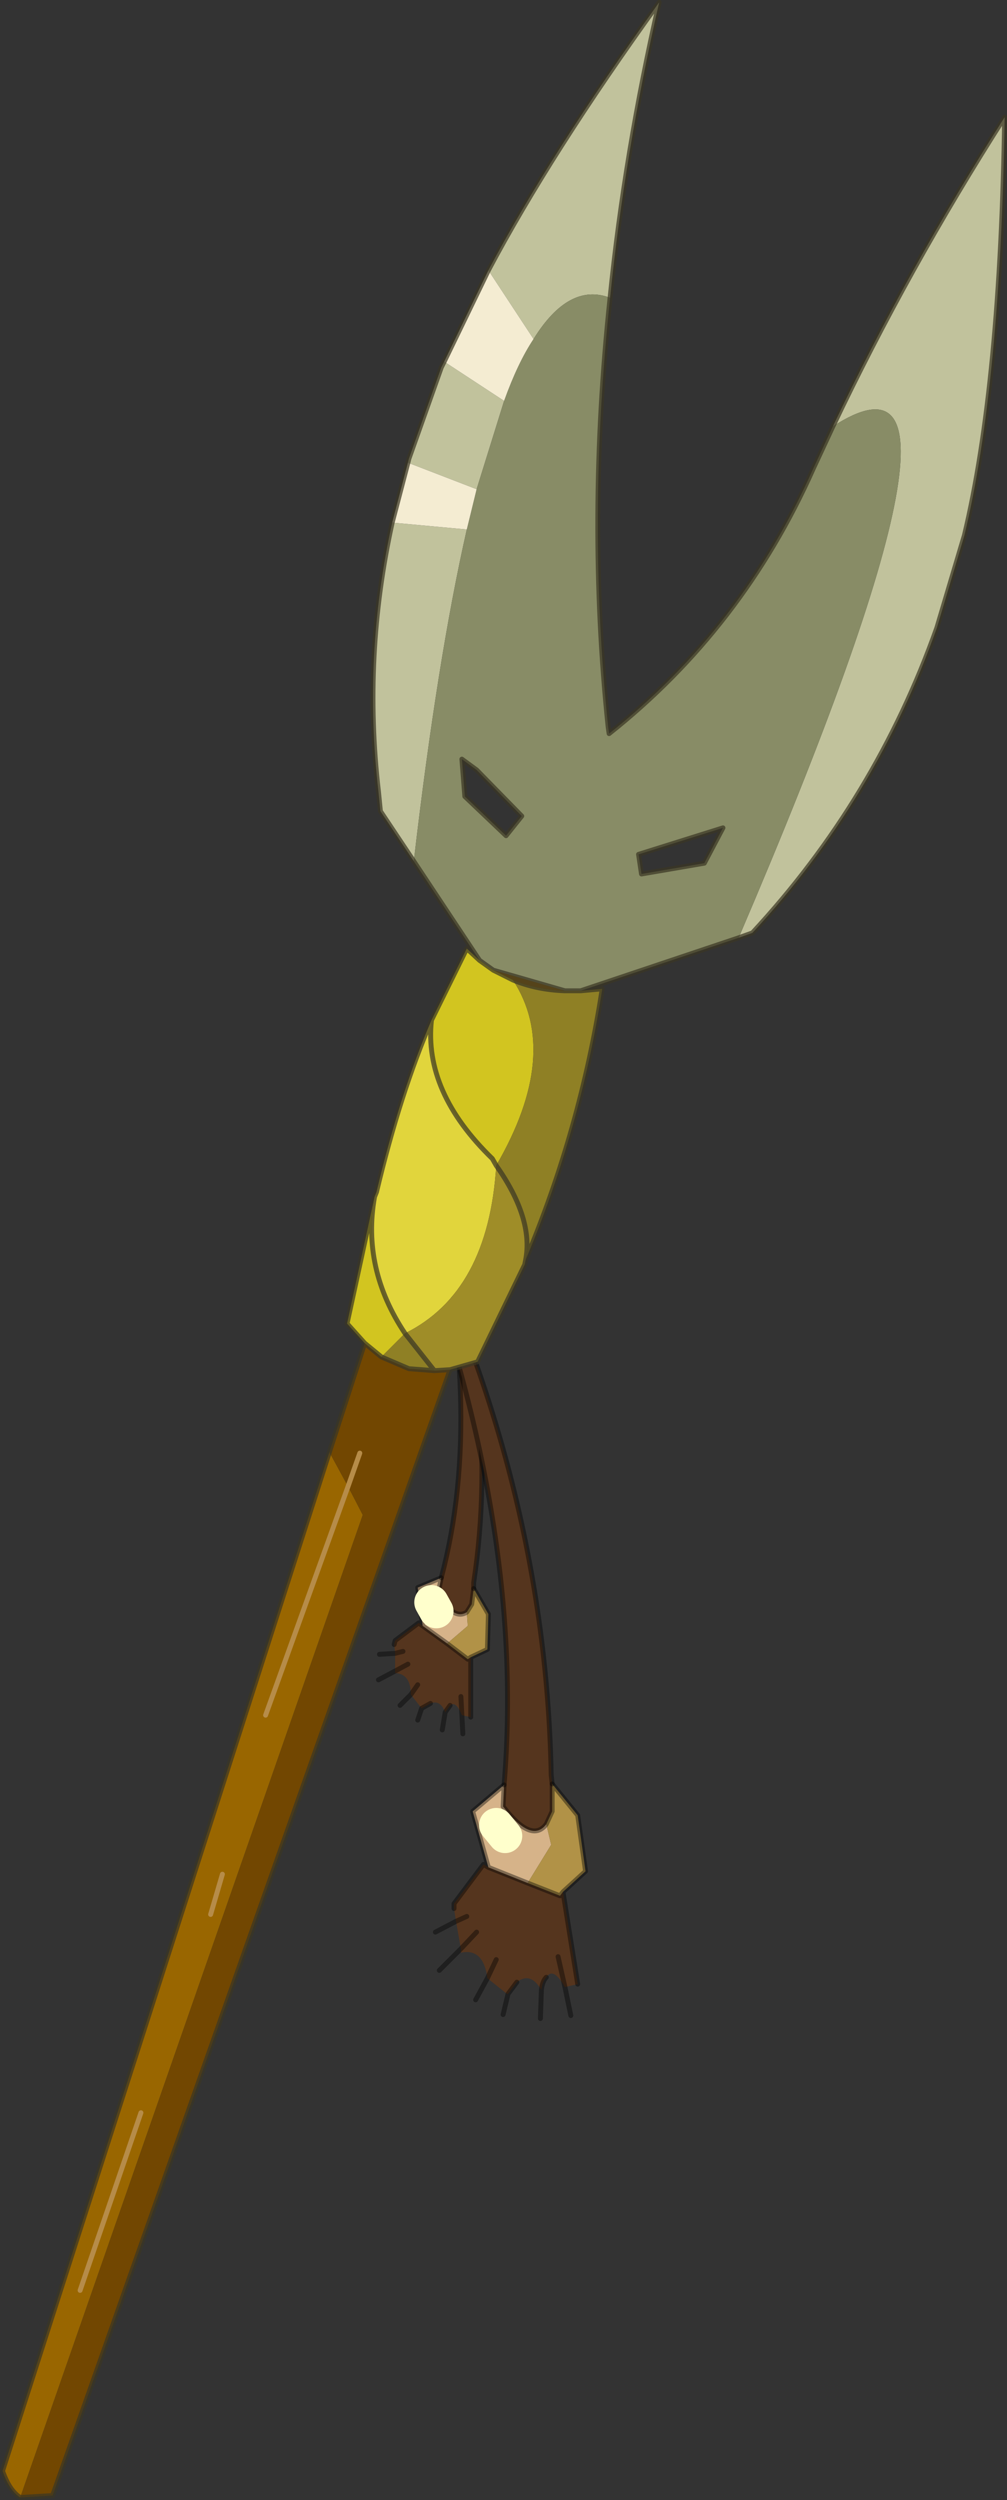 <?xml version="1.0" encoding="UTF-8"?>
<svg version="1.1" viewBox="0 0 51.3 127.35" xmlns="http://www.w3.org/2000/svg" xmlns:cc="http://creativecommons.org/ns#" xmlns:dc="http://purl.org/dc/elements/1.1/" xmlns:rdf="http://www.w3.org/1999/02/22-rdf-syntax-ns#" xmlns:xlink="http://www.w3.org/1999/xlink">
<rect x="0" y="0" width="51.3" height="127.35" fill="#333333" stroke="none"/>
<g transform="translate(-230.82 -122.68)">
<use transform="translate(230.85,122.7)" width="51.25" height="127.5" xlink:href="#a"/>
</g>
<defs>
<g id="a" transform="translate(25.6,63.75)">
<path d="m-1.65 20.65v3.05l-0.45-0.1q-0.3-0.75-0.6-0.5l-0.25 0.35q-0.25-0.65-0.75-0.45l-0.45 0.25-0.55-0.7 0.35-0.5-0.35 0.5q0-1.05-0.8-1.1v-1l-0.05-0.45 0.05-0.2 1.2-0.9 0.2 0.15 1.25 0.9 1.05 0.8 0.15-0.1m0.15-3.5-0.1 0.8-0.25 0.4q-0.7 0.45-1.45-1l0.15-0.75q2.3-8.6-0.7-20.6 3.85 11 2.35 20.85v0.3m-0.6 6.45-0.05-0.95 0.05 0.95m-3-3.25-0.4 0.1 0.4-0.1m0.25 0.65-0.65 0.35 0.65-0.35" fill="#55351e" fill-rule="evenodd"/>
<path d="m-3.15 16.6-0.15 0.75q0.75 1.45 1.45 1l0.05 0.7-1.05 0.9-1.25-0.9-0.25-1.95 1.2-0.5m-0.25 1.7-0.25-0.45 0.25 0.45" fill="#d6b389" fill-rule="evenodd"/>
<path d="m-1.5 17.15 0.75 1.3-0.05 1.8-0.85 0.4-0.15 0.1-1.05-0.8 1.05-0.9-0.05-0.7 0.25-0.4 0.1-0.8" fill="#b19247" fill-rule="evenodd"/>
<path d="m-1.5 17.15v-0.3q1.5-9.85-2.35-20.85 3 12 0.7 20.6" fill="none" stroke="#000" stroke-linecap="round" stroke-linejoin="round" stroke-opacity=".4" stroke-width=".25"/>
<path d="m-1.5 17.15 0.75 1.3-0.05 1.8-0.85 0.4v3.05m-0.45-0.1 0.05 0.95m0.2-6.2 0.25-0.4 0.1-0.8m-1.65-0.55-0.15 0.75q0.75 1.45 1.45 1m-1 1.6 1.05 0.8 0.15-0.1m-1.05 2.45-0.25 0.35-0.15 0.9m0.95-1.7 0.05 0.95m-3.4-3.15-0.8 0.05m2.2-1.45-0.25-1.95 1.2-0.5m-2.35 3.85 0.4-0.1m-0.4 1 0.65-0.35m0.75-1.95-0.2-0.15-1.2 0.9-0.05 0.2m0.05 1.35-0.85 0.45m1.65 0.75-0.55 0.55m1.1 0.15-0.2 0.6m0.2-0.6 0.45-0.25m-0.65-0.95-0.35 0.5m1.85-2.6-1.25-0.9" fill="none" stroke="#000" stroke-linecap="round" stroke-linejoin="round" stroke-opacity=".4" stroke-width=".25"/>
<path d="m-3.65 17.85 0.25 0.45" fill="none" stroke="#ffc" stroke-linecap="round" stroke-linejoin="round" stroke-width="1.75"/>
<path d="m0.05 27.15q1.2-14.4-5.8-31.45 7.9 15.05 8.2 30.95l0.05 0.45v1.4l-0.3 0.65q-0.75 1-2.2-0.9l0.05-1.1m3 5.45 0.75 4.7-0.65 0.15q-0.6-1.05-0.95-0.5-0.2 0.2-0.25 0.65-0.55-0.95-1.25-0.4l-0.45 0.6h-0.05l-1-0.8q-0.2-1.55-1.35-1.3v-0.2l0.8-0.85-0.8 0.85-0.25-1.4-0.1-0.65v-0.25l1.5-2 0.25 0.15 2 0.8 1.65 0.65 0.15-0.2m0.1 4.85-0.35-1.55 0.35 1.55m-5-3.6-0.55 0.25 0.55-0.25m1.05 3.15 0.45-0.95-0.45 0.95" fill="#55351e" fill-rule="evenodd"/>
<path d="m0.05 27.15-0.05 1.1q1.45 1.9 2.2 0.9l0.25 1.05-1.2 1.95-2-0.8-0.8-2.85 1.6-1.35m0.05 2.6-0.45-0.55 0.45 0.55" fill="#d6b389" fill-rule="evenodd"/>
<path d="m2.2 29.15 0.3-0.65v-1.4l1.3 1.6 0.4 2.85-1.15 1.05-0.15 0.2-1.65-0.65 1.2-1.95-0.25-1.05" fill="#b19247" fill-rule="evenodd"/>
<path d="m2.5 27.1-0.05-0.45q-0.3-15.9-8.2-30.95 7 17.05 5.8 31.45" fill="none" stroke="#000" stroke-linecap="round" stroke-linejoin="round" stroke-opacity=".4" stroke-width=".25"/>
<path d="m0.05 27.15-0.05 1.1q1.45 1.9 2.2 0.9l0.3-0.65v-1.4l1.3 1.6 0.4 2.85-1.15 1.05 0.75 4.7m-0.65 0.15 0.3 1.45m-2.2-6.75 1.65 0.65 0.15-0.2m-0.85 4.35q-0.2 0.2-0.25 0.65l-0.05 1.45m0.9-3.15 0.35 1.55m-3.9-6.1-0.25-0.15-1.5 2v0.25m0.1 0.65 0.55-0.25m1.1-2.5-0.8-2.85 1.6-1.35m-2.45 6.95-1.05 0.55m1.3 0.85-1.1 1.1m3.5 1.2 0.45-0.6m-0.45 0.6-0.25 1.05m-0.8-1.85-0.6 1.1m2.65-5.95-2-0.8m0.4 4.7-0.45 0.95m-0.55-2.35-0.8 0.85" fill="none" stroke="#000" stroke-linecap="round" stroke-linejoin="round" stroke-opacity=".4" stroke-width=".25"/>
<path d="m-0.35 29.2 0.45 0.55" fill="none" stroke="#ffc" stroke-linecap="round" stroke-linejoin="round" stroke-width="1.75"/>
<path d="m16.8-42.05q3.8-8 8.75-15.75-0.2 13.6-2.05 21.3l-1.4 4.7q-3.1 8.75-9.4 15.55l-0.7 0.25q13.6-31.75 4.8-26.05m-21.35 22.15-1.7-2.55-0.1-1q-0.8-6.9 0.7-13.7l3.8 0.35q-1.5 6.6-2.7 16.9m-0.3-20.3 0.05-0.2 1.65-4.65 0.15-0.3 3.05 2-1.4 4.5-3.5-1.35m4.1-9.8q3.15-5.95 8.7-13.65-1.75 7.65-2.5 15.05-2.1-0.8-3.9 2.1l-2.3-3.5" fill="#c1c29c" fill-rule="evenodd"/>
<path d="m12-16-8.05 2.7h-0.8l-3.65-1.05-0.7-0.5-3.35-5.05q1.2-10.3 2.7-16.9l0.5-2.05 1.4-4.5q0.7-1.95 1.5-3.15 1.8-2.9 3.9-2.1-1.2 11.3-0.1 21.85l0.05 0.35q6.8-5.4 10.4-13.5l1-2.15q8.8-5.7-4.8 26.05m-1.75-3.8 0.95-1.8-4.3 1.35 0.15 1 3.2-0.55m-9.3-2.4-2.3-2.35-0.75-0.55 0.15 1.9 2.1 2 0.8-1" fill="#888c66" fill-rule="evenodd"/>
<path d="m-5.65-37.15 0.8-3.05 3.5 1.35-0.5 2.05-3.8-0.35m2.65-8.2 2.25-4.65 2.3 3.5q-0.8 1.2-1.5 3.15l-3.05-2" fill="#f4ecd2" fill-rule="evenodd"/>
<path d="m-24.6 63.45q-0.55-0.35-0.9-1.35l16.65-51.9 0.95 1.75-4.2 11.65 4.2-11.65 0.75 1.45-17.45 50.05m27.75-76.75q-1.45-0.05-2.65-0.55l-1-0.5 3.65 1.05m-24.7 66.2 3.1-9.05-3.1 9.05m6.65-19.15 0.6-2.05-0.6 2.05" fill="#960" fill-rule="evenodd"/>
<path d="m-2.7 6-20.25 57.35-1.65 0.1 17.45-50.05-0.75-1.45-0.95-1.75 1.8-5.55 0.85 0.7 1.4 0.6 1.3 0.1 0.8-0.05m-4.6 4.25-0.6 1.7 0.6-1.7" fill="#724701" fill-rule="evenodd"/>
<path d="m-7.05 4.65-0.9-1 1.4-6.45q-0.65 3.65 1.55 6.95l-1.2 1.2-0.85-0.7m3.4-16.45 1.8-3.65 0.65 0.6 0.7 0.5 1 0.5q2.45 3.75-0.85 9.45l-0.2-0.35q-3.5-3.4-3.1-7.05" fill="#d2c520" fill-rule="evenodd"/>
<path d="m-6.55-2.8 0.1-0.25q1.2-5.05 2.8-8.75-0.4 3.65 3.1 7.05l0.2 0.35q-0.4 6.45-4.65 8.55-2.2-3.3-1.55-6.95" fill="#e1d53c" fill-rule="evenodd"/>
<path d="m1.15 0.4-0.05 0.25-2.4 4.95-1.4 0.4-0.8 0.05-1.5-1.9q4.25-2.1 4.65-8.55 1.9 2.7 1.5 4.8" fill="#9f8d28" fill-rule="evenodd"/>
<path d="m3.95-13.3 1.1-0.1q-1.1 7.15-3.9 13.8 0.4-2.1-1.5-4.8 3.3-5.7 0.85-9.45 1.2 0.5 2.65 0.55h0.8m-8.95 17.45 1.5 1.9-1.3-0.1-1.4-0.6 1.2-1.2" fill="#8f8025" fill-rule="evenodd"/>
<path d="m16.8-42.05q3.8-8 8.75-15.75-0.2 13.6-2.05 21.3l-1.4 4.7q-3.1 8.75-9.4 15.55l-0.7 0.25-8.05 2.7 1.1-0.1q-1.1 7.15-3.9 13.8l-0.05 0.25-2.4 4.95-1.4 0.4-20.25 57.35-1.65 0.1q-0.55-0.35-0.9-1.35l16.65-51.9 1.8-5.55-0.9-1 1.4-6.45 0.1-0.25q1.2-5.05 2.8-8.75l1.8-3.65 0.65 0.6-3.35-5.05-1.7-2.55-0.1-1q-0.8-6.9 0.7-13.7l0.8-3.05 0.05-0.2 1.65-4.65 0.15-0.3 2.25-4.65q3.15-5.95 8.7-13.65-1.75 7.65-2.5 15.05-1.2 11.3-0.1 21.85l0.05 0.35q6.8-5.4 10.4-13.5l1-2.15m-6.55 22.25-3.2 0.55-0.15-1 4.3-1.35-0.95 1.8m-7.1 6.5h0.8m-3-8.9-2.3-2.35-0.75-0.55 0.15 1.9 2.1 2 0.8-1m2.2 8.9q-1.45-0.05-2.65-0.55l-1-0.5 3.65 1.05m-3.5 8.9q1.9 2.7 1.5 4.8m-2.35-15.25 0.7 0.5m-3.15 2.55q-0.4 3.65 3.1 7.05l0.2 0.35m-4.65 8.55 1.5 1.9 0.8-0.05m-3.5-0.65 1.4 0.6 1.3 0.1m-3.55-1.4 0.85 0.7m1.2-1.2q-2.2-3.3-1.55-6.95" fill="none" stroke="#3b3625" stroke-linecap="round" stroke-linejoin="round" stroke-opacity=".722" stroke-width=".25"/>
<path d="m-7.9 11.95 0.6-1.7m-0.6 1.7-4.2 11.65m-2.2 8.1-0.6 2.05m-3.55 10.1-3.1 9.05" fill="none" stroke="#b68c49" stroke-linecap="round" stroke-linejoin="round" stroke-width=".25"/>
</g>
</defs>
</svg>
